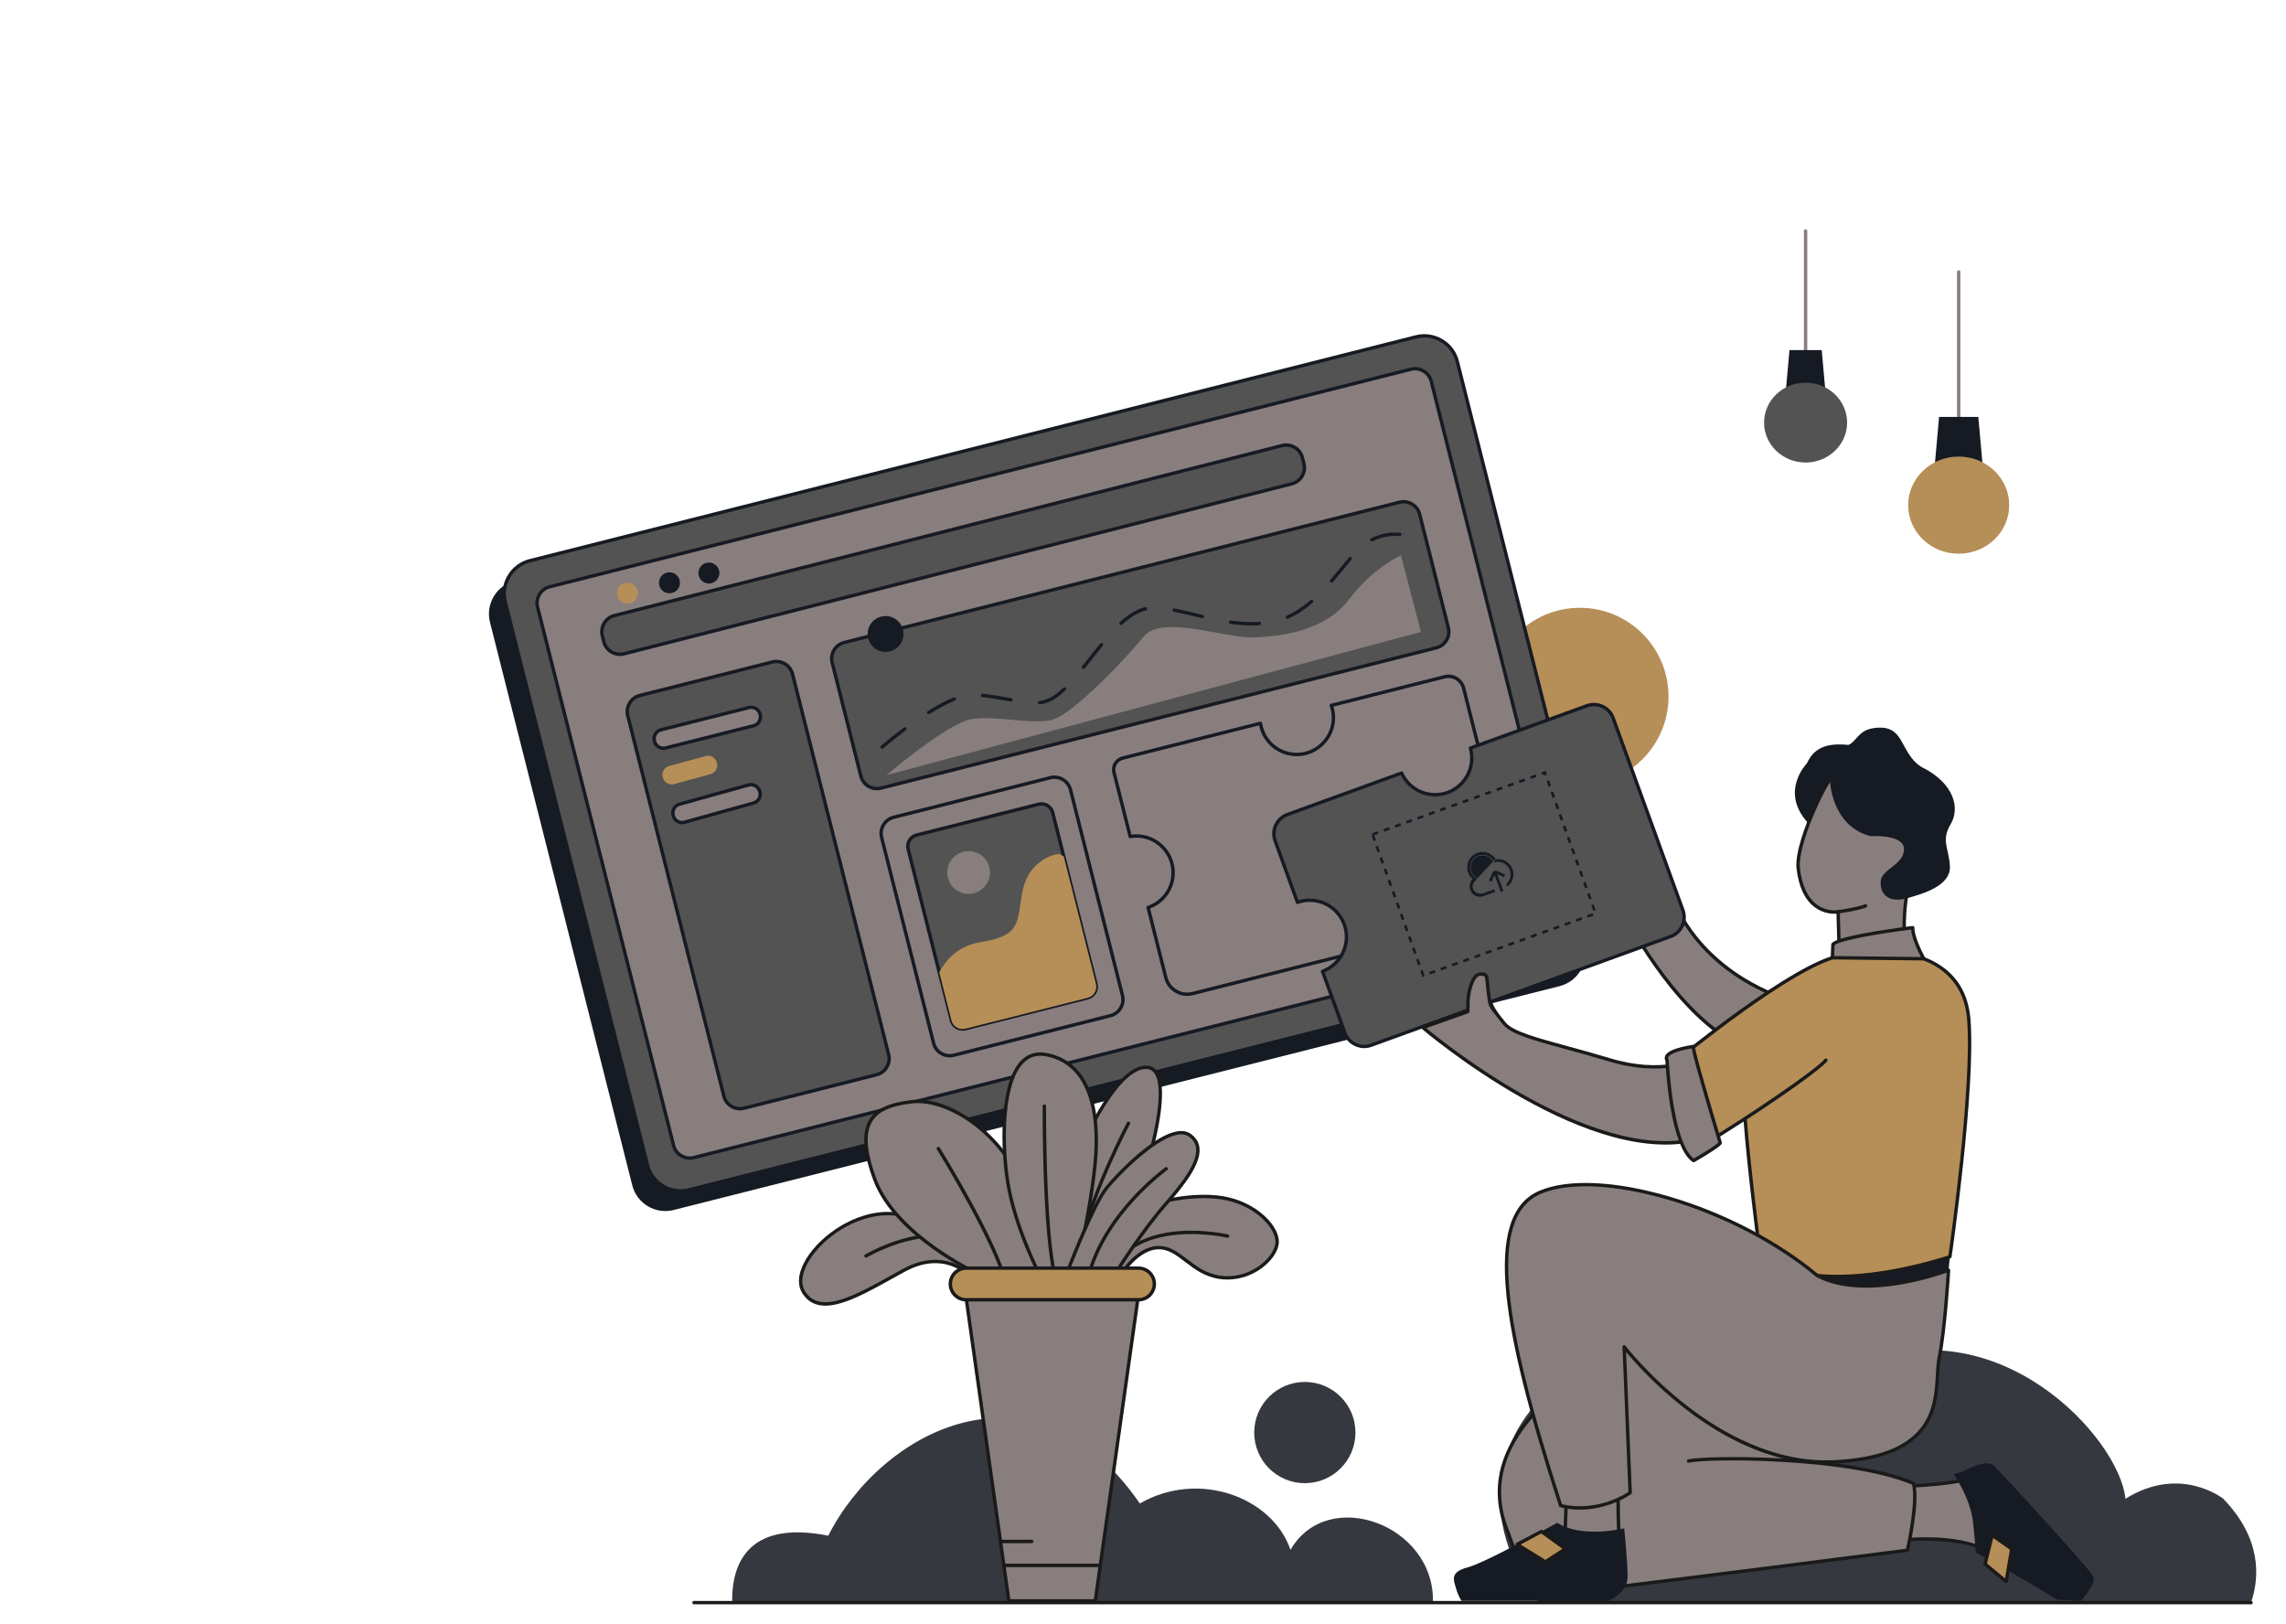 <svg viewBox="0 0 919 653" fill="none" xmlns="http://www.w3.org/2000/svg">
<path d="M635.124 315.618C654.808 315.618 670.764 299.661 670.764 279.978C670.764 260.295 654.808 244.338 635.124 244.338C615.441 244.338 599.485 260.295 599.485 279.978C599.485 299.661 615.441 315.618 635.124 315.618Z" fill="#B68E57"/>
<path d="M725.871 150.299C725.494 150.299 725.189 149.993 725.189 149.617V92.854C725.189 92.477 725.494 92.172 725.871 92.172C726.247 92.172 726.553 92.477 726.553 92.854V149.617C726.553 149.993 726.247 150.299 725.871 150.299Z" fill="#897E7E"/>
<path d="M787.419 179.084C787.043 179.084 786.738 178.779 786.738 178.402V109.328C786.738 108.952 787.043 108.646 787.419 108.646C787.796 108.646 788.101 108.952 788.101 109.328V178.402C788.101 178.779 787.796 179.084 787.419 179.084Z" fill="#897E7E"/>
<path d="M563.067 143.517L206.908 233.507C199.571 235.36 195.127 242.81 196.981 250.146L254.173 476.499C256.026 483.836 263.476 488.28 270.812 486.427L626.971 396.437C634.308 394.583 638.752 387.133 636.899 379.797L579.706 153.444C577.853 146.108 570.403 141.663 563.067 143.517Z" fill="#161A23"/>
<path d="M569.219 135.399L213.059 225.389C205.723 227.243 201.279 234.693 203.132 242.029L260.325 468.382C262.178 475.718 269.628 480.163 276.964 478.309L633.123 388.319C640.459 386.466 644.904 379.016 643.05 371.68L585.858 145.326C584.005 137.99 576.555 133.546 569.219 135.399Z" fill="#535353"/>
<path d="M273.56 479.438C270.998 479.438 268.473 478.746 266.216 477.399C262.916 475.431 260.58 472.295 259.641 468.569L202.465 242.212C201.524 238.486 202.09 234.619 204.058 231.32C206.027 228.02 209.163 225.684 212.888 224.745L569.054 134.78C572.78 133.839 576.647 134.405 579.946 136.373C583.245 138.342 585.582 141.478 586.521 145.203L643.697 371.561C644.638 375.286 644.072 379.154 642.103 382.453C640.135 385.752 636.999 388.088 633.273 389.028L277.108 478.993C275.931 479.29 274.742 479.438 273.56 479.438ZM572.598 135.701C571.528 135.701 570.451 135.833 569.387 136.103L213.221 226.068C209.85 226.919 207.012 229.033 205.229 232.02C203.446 235.007 202.935 238.508 203.786 241.879L260.962 468.236C261.813 471.607 263.927 474.445 266.914 476.228C269.901 478.009 273.4 478.522 276.773 477.671L632.939 387.706C636.31 386.855 639.148 384.741 640.931 381.755C642.712 378.768 643.225 375.266 642.374 371.895L585.197 145.538C584.346 142.167 582.233 139.329 579.246 137.546C577.202 136.328 574.917 135.703 572.598 135.703V135.701Z" fill="#161A23"/>
<path d="M630.087 369.73L575.402 153.297C574.493 149.701 570.841 147.522 567.245 148.431L221.006 235.914C217.41 236.823 215.231 240.475 216.14 244.071L270.825 460.504C271.734 464.1 275.386 466.279 278.982 465.37L625.221 377.887C628.817 376.978 630.996 373.326 630.087 369.73Z" fill="#897E7E"/>
<path d="M277.293 466.235C273.985 466.235 270.965 463.996 270.118 460.647L215.447 244.214C214.963 242.297 215.254 240.308 216.267 238.609C217.279 236.913 218.893 235.711 220.808 235.227L567.05 147.768C571.008 146.768 575.039 149.174 576.037 153.129L630.708 369.563C631.191 371.48 630.901 373.469 629.888 375.167C628.875 376.864 627.261 378.066 625.346 378.549L279.104 466.009C278.499 466.161 277.891 466.235 277.292 466.235H277.293ZM271.443 460.313C272.257 463.539 275.545 465.502 278.771 464.685L625.013 377.226C626.576 376.831 627.892 375.851 628.717 374.467C629.542 373.083 629.779 371.46 629.386 369.897L574.715 153.464C573.901 150.238 570.613 148.277 567.387 149.091L221.145 236.551C219.582 236.946 218.266 237.926 217.441 239.31C216.616 240.694 216.377 242.317 216.772 243.879L271.443 460.313Z" fill="#161A23"/>
<path d="M242.744 257.999L242.134 255.58C241.231 252.005 243.396 248.375 246.971 247.471L515.462 179.117C519.037 178.215 522.667 180.38 523.572 183.955L524.182 186.374C525.084 189.949 522.919 193.579 519.344 194.483L250.853 262.837C247.278 263.739 243.648 261.574 242.744 257.999Z" fill="#535353"/>
<path d="M249.219 263.724C245.929 263.724 242.924 261.499 242.082 258.166L241.472 255.747C240.478 251.812 242.871 247.803 246.806 246.809L515.297 178.456C519.232 177.461 523.243 179.854 524.235 183.788L524.845 186.207C525.327 188.113 525.037 190.092 524.029 191.78C523.022 193.469 521.418 194.664 519.511 195.143L251.021 263.497C250.418 263.649 249.813 263.721 249.217 263.721L249.219 263.724ZM517.098 179.595C516.613 179.595 516.122 179.654 515.631 179.779L247.14 248.132C243.935 248.943 241.987 252.207 242.795 255.413L243.406 257.832C244.214 261.035 247.481 262.986 250.686 262.175L519.177 193.822C520.73 193.428 522.037 192.456 522.859 191.081C523.68 189.706 523.915 188.094 523.522 186.541L522.912 184.122C522.226 181.409 519.78 179.595 517.1 179.595H517.098Z" fill="#161A23"/>
<path d="M357.278 423.949L318.629 270.984C317.725 267.408 314.094 265.242 310.519 266.146L257.227 279.611C253.651 280.514 251.485 284.145 252.388 287.721L291.038 440.686C291.941 444.262 295.572 446.428 299.148 445.524L352.44 432.059C356.015 431.156 358.182 427.525 357.278 423.949Z" fill="#535353"/>
<path d="M297.466 446.395C296.156 446.395 294.864 446.042 293.707 445.353C292.02 444.345 290.824 442.741 290.344 440.835L251.704 287.865C250.71 283.93 253.103 279.921 257.038 278.927L310.333 265.465C312.239 264.983 314.218 265.274 315.906 266.281C317.593 267.288 318.789 268.893 319.269 270.799L357.909 423.768C358.903 427.704 356.51 431.712 352.575 432.707L299.28 446.169C298.679 446.321 298.069 446.397 297.464 446.397L297.466 446.395ZM291.667 440.5C292.059 442.053 293.033 443.36 294.408 444.18C295.783 445 297.395 445.237 298.948 444.843L352.242 431.382C355.446 430.573 357.396 427.307 356.585 424.101L317.946 271.131C317.554 269.578 316.58 268.272 315.205 267.452C313.83 266.632 312.218 266.395 310.665 266.788L257.371 280.25C254.167 281.059 252.217 284.325 253.028 287.531L291.667 440.5Z" fill="#161A23"/>
<path d="M582.276 252.322L570.761 206.748C569.857 203.173 566.226 201.006 562.651 201.91L339.429 258.311C335.853 259.214 333.687 262.845 334.59 266.421L346.105 311.995C347.009 315.57 350.64 317.737 354.215 316.833L577.438 260.432C581.013 259.529 583.179 255.898 582.276 252.322Z" fill="#535353"/>
<path d="M352.528 317.706C351.218 317.706 349.926 317.353 348.77 316.664C347.082 315.657 345.886 314.052 345.404 312.146L333.893 266.57C333.411 264.664 333.701 262.684 334.709 260.997C335.716 259.309 337.32 258.113 339.227 257.633L562.454 201.247C566.389 200.253 570.398 202.646 571.392 206.581L582.904 252.158C583.898 256.093 581.505 260.102 577.572 261.096L354.344 317.482C353.743 317.634 353.133 317.71 352.528 317.71V317.706ZM346.729 311.811C347.538 315.015 350.804 316.965 354.01 316.155L577.237 259.769C580.441 258.96 582.391 255.694 581.58 252.488L570.069 206.912C569.26 203.707 565.992 201.758 562.788 202.569L339.561 258.955C338.008 259.346 336.701 260.32 335.881 261.695C335.062 263.07 334.824 264.682 335.218 266.235L346.729 311.811Z" fill="#161A23"/>
<path d="M356.383 311.6L571.249 254.043L563.191 223.241C563.191 223.241 551.791 228.351 542.226 241.061C532.661 253.771 514.971 255.867 503.835 256.26C492.698 256.653 467.015 246.958 459.81 255.867C452.603 264.778 431.638 286.79 423.253 289.279C414.868 291.768 396.423 286.547 388.006 289.803C376.826 294.126 356.385 311.596 356.385 311.596L356.383 311.6Z" fill="#897E7E"/>
<path d="M451.281 400.204L430.383 317.494C429.48 313.918 425.849 311.752 422.273 312.655L359.291 328.569C355.715 329.472 353.549 333.103 354.452 336.679L375.35 419.389C376.254 422.965 379.885 425.131 383.46 424.227L446.443 408.314C450.019 407.41 452.185 403.779 451.281 400.204Z" fill="#897E7E"/>
<path d="M381.774 425.099C380.463 425.099 379.171 424.747 378.015 424.057C376.327 423.05 375.131 421.445 374.651 419.539L353.758 336.827C352.764 332.892 355.157 328.883 359.092 327.889L422.078 311.979C423.984 311.497 425.964 311.788 427.651 312.795C429.339 313.802 430.535 315.407 431.015 317.313L451.908 400.025C452.902 403.96 450.509 407.969 446.574 408.963L383.588 424.873C382.987 425.026 382.376 425.101 381.772 425.101L381.774 425.099ZM423.891 313.118C423.398 313.118 422.902 313.179 422.413 313.304L359.427 329.214C357.873 329.606 356.567 330.58 355.747 331.955C354.927 333.329 354.69 334.941 355.083 336.495L375.976 419.207C376.368 420.76 377.342 422.067 378.717 422.886C380.092 423.706 381.704 423.943 383.257 423.55L446.243 407.64C449.447 406.831 451.397 403.565 450.586 400.359L429.693 317.647C429.302 316.094 428.328 314.787 426.953 313.967C426.012 313.407 424.96 313.118 423.892 313.118H423.891Z" fill="#161A23"/>
<path d="M437.229 401.14L388.098 413.551C385.619 414.178 383.101 412.674 382.474 410.195L377.592 390.869L365.08 341.336C364.454 338.856 365.957 336.338 368.437 335.711L417.568 323.301C420.047 322.674 422.565 324.178 423.192 326.657L427.629 344.22L440.586 395.516C441.212 397.995 439.709 400.514 437.229 401.14Z" fill="#535353"/>
<path d="M386.966 414.374C384.591 414.374 382.422 412.768 381.814 410.36L364.421 341.501C364.073 340.125 364.283 338.696 365.009 337.478C365.737 336.259 366.895 335.395 368.271 335.048L417.402 322.637C418.779 322.29 420.207 322.5 421.426 323.226C422.644 323.953 423.508 325.111 423.856 326.488L428.293 344.051L441.249 395.347C441.968 398.187 440.24 401.082 437.398 401.8L388.267 414.211C387.832 414.321 387.396 414.372 386.966 414.372V414.374ZM418.711 323.839C418.386 323.839 418.06 323.88 417.737 323.961L368.606 336.371C366.494 336.904 365.211 339.057 365.744 341.167L383.137 410.025C383.67 412.137 385.823 413.42 387.933 412.887L437.064 400.477C439.176 399.944 440.459 397.791 439.926 395.681L426.969 344.385L422.532 326.823C422.273 325.801 421.633 324.939 420.727 324.398C420.108 324.029 419.415 323.839 418.711 323.839Z" fill="#161A23"/>
<path d="M389.396 359.349C394.145 359.349 397.994 355.499 397.994 350.75C397.994 346.001 394.145 342.152 389.396 342.152C384.647 342.152 380.798 346.001 380.798 350.75C380.798 355.499 384.647 359.349 389.396 359.349Z" fill="#897E7E"/>
<path d="M437.229 401.14L388.098 413.551C385.619 414.178 383.101 412.674 382.474 410.195L377.592 390.869C380.217 385.958 385.202 380.126 394.359 378.709C410.868 376.154 408.707 370.454 411.065 358.27C413.423 346.084 423.665 343.332 425.534 343.332C425.885 343.332 426.637 343.67 427.629 344.22L440.586 395.516C441.212 397.996 439.709 400.514 437.229 401.14Z" fill="#B68E57"/>
<path d="M607.765 367.008L479.433 399.422C474.687 400.62 469.868 397.746 468.669 392.998L461.549 364.802C467.469 362.814 471.715 357.169 471.601 350.554C471.461 342.444 464.662 335.906 456.553 336.064C455.801 336.079 455.062 336.151 454.342 336.274L447.844 310.543C447.201 307.996 448.745 305.409 451.291 304.766L506.715 290.766C507.825 298.111 514.347 303.678 522.09 303.275C529.659 302.882 535.76 296.686 536.043 289.112C536.116 287.161 535.811 285.294 535.194 283.573L580.781 272.058C584.126 271.213 587.523 273.24 588.368 276.585L610.184 362.95C610.636 364.738 609.552 366.554 607.763 367.006L607.765 367.008Z" fill="#897E7E"/>
<path d="M477.247 400.379C475.547 400.379 473.871 399.922 472.373 399.027C470.184 397.72 468.632 395.639 468.009 393.167L460.889 364.971C460.801 364.626 460.995 364.271 461.334 364.157C467.173 362.194 471.026 356.733 470.921 350.567C470.857 346.832 469.322 343.33 466.601 340.707C463.876 338.081 460.312 336.675 456.569 336.748C455.86 336.763 455.15 336.829 454.459 336.948C454.108 337.009 453.768 336.789 453.682 336.443L447.184 310.712C446.449 307.804 448.217 304.841 451.125 304.106L506.55 290.106C506.737 290.058 506.934 290.093 507.095 290.2C507.255 290.306 507.364 290.475 507.393 290.666C508.478 297.846 514.784 302.972 522.057 302.595C529.249 302.222 535.093 296.289 535.363 289.088C535.431 287.27 535.159 285.492 534.554 283.805C534.49 283.623 534.504 283.423 534.594 283.254C534.685 283.085 534.843 282.96 535.03 282.914L580.617 271.398C584.323 270.463 588.098 272.716 589.034 276.42L610.85 362.784C611.112 363.826 610.954 364.907 610.405 365.83C609.855 366.752 608.977 367.405 607.936 367.668L479.604 400.082C478.823 400.278 478.034 400.376 477.249 400.376L477.247 400.379ZM462.363 365.238L469.333 392.834C469.868 394.954 471.197 396.736 473.073 397.856C474.95 398.975 477.15 399.297 479.269 398.762L607.602 366.348C608.289 366.173 608.87 365.743 609.232 365.133C609.596 364.523 609.701 363.81 609.526 363.12L587.71 276.756C586.959 273.78 583.928 271.972 580.952 272.723L536.076 284.059C536.574 285.696 536.793 287.402 536.728 289.141C536.433 297.041 530.02 303.551 522.129 303.961C521.853 303.976 521.576 303.983 521.302 303.983C513.926 303.983 507.617 298.831 506.173 291.613L451.46 305.433C449.282 305.983 447.958 308.203 448.508 310.381L454.855 335.513C455.413 335.441 455.978 335.399 456.542 335.388C460.654 335.309 464.559 336.849 467.548 339.729C470.531 342.606 472.215 346.448 472.285 350.548C472.397 357.101 468.436 362.927 462.365 365.242L462.363 365.238Z" fill="#161A23"/>
<path d="M356.004 262.063C359.983 262.063 363.208 258.838 363.208 254.859C363.208 250.881 359.983 247.656 356.004 247.656C352.026 247.656 348.801 250.881 348.801 254.859C348.801 258.838 352.026 262.063 356.004 262.063Z" fill="#161A23"/>
<path d="M252.23 242.703C254.562 242.703 256.452 240.813 256.452 238.481C256.452 236.149 254.562 234.259 252.23 234.259C249.898 234.259 248.008 236.149 248.008 238.481C248.008 240.813 249.898 242.703 252.23 242.703Z" fill="#B68E57"/>
<path d="M269.133 238.51C271.464 238.51 273.355 236.62 273.355 234.288C273.355 231.956 271.464 230.066 269.133 230.066C266.801 230.066 264.911 231.956 264.911 234.288C264.911 236.62 266.801 238.51 269.133 238.51Z" fill="#161A23"/>
<path d="M284.988 234.58C287.319 234.58 289.21 232.69 289.21 230.358C289.21 228.026 287.319 226.136 284.988 226.136C282.656 226.136 280.766 228.026 280.766 230.358C280.766 232.69 282.656 234.58 284.988 234.58Z" fill="#161A23"/>
<path d="M305.629 287.308L305.581 287.119C305.085 285.153 303.089 283.963 301.123 284.459L265.757 293.395C263.792 293.892 262.601 295.888 263.097 297.853L263.145 298.042C263.642 300.007 265.638 301.198 267.603 300.702L302.969 291.766C304.935 291.269 306.126 289.273 305.629 287.308Z" fill="#897E7E"/>
<path d="M266.671 301.484C265.896 301.484 265.131 301.274 264.449 300.868C263.451 300.272 262.743 299.324 262.459 298.195L262.411 298.006C261.823 295.679 263.238 293.308 265.565 292.72L300.933 283.787C302.059 283.502 303.23 283.673 304.23 284.268C305.228 284.864 305.936 285.812 306.221 286.941L306.268 287.13C306.553 288.257 306.382 289.428 305.787 290.428C305.191 291.428 304.243 292.133 303.114 292.418L267.747 301.351C267.39 301.441 267.03 301.485 266.673 301.485L266.671 301.484ZM263.782 297.861C263.977 298.635 264.462 299.285 265.148 299.695C265.833 300.103 266.636 300.221 267.41 300.026L302.778 291.093C303.552 290.898 304.202 290.413 304.612 289.727C305.02 289.042 305.138 288.239 304.943 287.465L304.895 287.275C304.701 286.502 304.215 285.851 303.53 285.441C302.844 285.031 302.041 284.914 301.267 285.11L265.899 294.043C264.302 294.446 263.332 296.074 263.734 297.671L263.782 297.861Z" fill="#161A23"/>
<path d="M266.462 312.57L266.414 312.381C265.918 310.416 267.109 308.42 269.074 307.924L283.732 303.928C285.697 303.432 287.693 304.623 288.189 306.588L288.237 306.777C288.733 308.742 287.542 310.738 285.578 311.234L270.919 315.23C268.954 315.726 266.958 314.535 266.462 312.57Z" fill="#B68E57"/>
<path d="M270.654 327.902L270.607 327.712C270.11 325.747 271.302 323.751 273.266 323.255L300.99 315.548C302.954 315.052 304.951 316.243 305.447 318.208L305.495 318.397C305.991 320.362 304.8 322.358 302.835 322.854L275.112 330.561C273.147 331.058 271.151 329.867 270.654 327.902Z" fill="#897E7E"/>
<path d="M274.217 331.353C272.263 331.353 270.489 330.037 269.991 328.069L269.943 327.879C269.355 325.552 270.77 323.181 273.097 322.593L300.806 314.89C301.949 314.601 303.12 314.772 304.118 315.368C305.116 315.963 305.824 316.912 306.109 318.04L306.156 318.23C306.745 320.557 305.329 322.928 303.002 323.516L275.296 331.219C274.935 331.311 274.573 331.353 274.219 331.353H274.217ZM271.316 327.734C271.721 329.331 273.347 330.304 274.945 329.899L302.651 322.196C304.263 321.788 305.236 320.161 304.831 318.564L304.783 318.375C304.589 317.601 304.103 316.95 303.418 316.541C302.732 316.131 301.929 316.015 301.155 316.21L273.447 323.913C271.835 324.321 270.862 325.948 271.267 327.545L271.314 327.734H271.316Z" fill="#161A23"/>
<path d="M576.044 644.266H294.345C294.042 630.858 298.922 610.61 332.979 617.35C354.199 575.424 415.277 542.299 458.236 604.412C481.817 590.795 511.549 601.822 518.796 623.046C533.758 597.113 577.064 612.983 576.044 644.266Z" fill="#35383F"/>
<path d="M893.789 602.513C893.789 602.513 876.535 588.712 854.451 602.513C852.036 578.014 803.037 524.529 746.1 549.028C739.009 544.543 708.19 526.152 670.185 534.881C664.829 536.11 609.991 549.579 603.587 593.887C600.565 614.795 609.77 632.602 618.503 644.266H904.948C908.429 633.994 909.218 618.538 893.787 602.513H893.789Z" fill="#35383F"/>
<path d="M433.04 466.327C433.04 464.257 447.792 429.061 460.732 429.061C473.672 429.061 460.732 469.836 460.732 469.836L427.778 514.693L424.501 497.612L433.04 466.327Z" fill="#897E7E"/>
<path d="M427.778 515.377C427.728 515.377 427.677 515.371 427.627 515.36C427.363 515.3 427.159 515.09 427.107 514.823L423.83 497.743C423.81 497.64 423.815 497.535 423.841 497.434L432.366 466.203C432.57 464.536 436.34 455.287 441.444 446.571C446.306 438.271 453.599 428.376 460.731 428.376C462.578 428.376 464.057 429.119 465.129 430.582C471.18 438.85 461.784 468.771 461.381 470.041C461.359 470.113 461.324 470.179 461.28 470.24L428.326 515.097C428.195 515.274 427.989 515.377 427.776 515.377H427.778ZM425.201 497.64L428.155 513.03L460.115 469.523C460.732 467.538 469.505 438.872 464.03 431.389C463.219 430.281 462.14 429.742 460.732 429.742C454.273 429.742 447.362 439.197 442.701 447.128C437.26 456.385 433.777 465.428 433.722 466.334C433.722 466.395 433.715 466.446 433.698 466.505L425.199 497.638L425.201 497.64Z" fill="#1A1A1A"/>
<path d="M449.173 514.693C449.173 514.693 455.902 502.271 465.046 501.58C474.19 500.891 478.504 511.759 490.408 513.485C502.313 515.211 512.319 506.583 513.354 500.2C514.389 493.816 505.071 483.81 491.615 481.566C478.157 479.323 458.488 483.808 453.312 490.019C448.136 496.23 442.098 514.345 442.098 514.345L449.173 514.691V514.693Z" fill="#897E7E"/>
<path d="M449.173 515.377C449.162 515.377 449.151 515.377 449.14 515.377L442.065 515.031C441.852 515.02 441.655 514.912 441.536 514.735C441.416 514.559 441.383 514.336 441.451 514.134C441.699 513.39 447.59 495.824 452.788 489.585C458.187 483.108 478.201 478.64 491.727 480.895C498.063 481.952 503.978 484.77 508.382 488.83C512.471 492.602 514.582 496.893 514.028 500.31C513.023 506.514 504.244 514.39 493.477 514.39C492.439 514.39 491.382 514.316 490.31 514.162C484.239 513.281 480.067 510.08 476.385 507.255C472.667 504.4 469.454 501.933 465.098 502.262C456.435 502.917 449.838 514.899 449.774 515.02C449.654 515.241 449.423 515.377 449.173 515.377ZM443.039 513.712L448.785 513.991C450.028 511.835 456.393 501.549 464.995 500.9C469.873 500.533 473.441 503.271 477.218 506.17C480.94 509.026 484.789 511.982 490.507 512.811C495.705 513.565 501.059 512.324 505.581 509.317C509.398 506.778 512.185 503.158 512.683 500.093C513.157 497.175 511.155 493.243 507.459 489.835C503.248 485.952 497.583 483.255 491.505 482.242C485.213 481.193 477.196 481.577 469.509 483.292C462.05 484.957 456.192 487.637 453.84 490.46C449.441 495.739 444.306 510.063 443.041 513.712H443.039Z" fill="#1A1A1A"/>
<path d="M445.462 512.818C445.357 512.818 445.252 512.794 445.153 512.745C444.817 512.574 444.682 512.164 444.853 511.828C447.675 506.264 452.018 501.983 457.76 499.105C462.326 496.816 467.777 495.408 473.964 494.921C484.454 494.096 493.582 496.239 493.672 496.261C494.039 496.349 494.266 496.717 494.177 497.085C494.089 497.452 493.721 497.676 493.354 497.59C493.264 497.568 484.316 495.471 474.036 496.287C460.37 497.371 450.961 502.808 446.07 512.447C445.949 512.684 445.71 512.82 445.46 512.822L445.462 512.818Z" fill="#1A1A1A"/>
<path d="M435.198 498.296C435.147 498.296 435.093 498.29 435.04 498.277C434.672 498.191 434.446 497.822 434.533 497.456C439.328 477.247 452.919 451.486 453.055 451.227C453.231 450.894 453.645 450.768 453.978 450.944C454.31 451.121 454.437 451.534 454.261 451.867C454.125 452.124 440.615 477.732 435.86 497.77C435.785 498.084 435.505 498.296 435.196 498.296H435.198Z" fill="#1A1A1A"/>
<path d="M389.835 512.772C389.835 512.772 379.987 501.582 363.251 510.726C346.516 519.871 330.297 530.395 323.224 519.698C316.15 509 338.234 486.227 359.283 487.951C380.332 489.677 392.237 500.891 396.722 512.969C394.996 516.246 389.835 512.772 389.835 512.772Z" fill="#897E7E"/>
<path d="M331.78 524.892C328.053 524.892 324.926 523.51 322.655 520.075C320.329 516.558 320.785 511.686 323.939 506.354C327.002 501.178 332.284 496.158 338.432 492.581C343.263 489.773 350.81 486.573 359.34 487.271C369.313 488.089 377.82 491.035 384.619 496.027C390.502 500.347 394.91 506.124 397.364 512.732C397.432 512.914 397.419 513.116 397.329 513.287C396.871 514.156 396.176 514.715 395.265 514.945C392.802 515.566 389.591 513.43 389.455 513.34C389.407 513.307 389.363 513.268 389.324 513.226C389.3 513.198 386.881 510.508 382.523 508.94C376.688 506.843 370.315 507.646 363.58 511.326C362.014 512.18 360.432 513.061 358.903 513.91C348.838 519.503 339.14 524.892 331.782 524.892H331.78ZM356.965 488.541C343.829 488.541 330.678 497.645 325.114 507.05C322.241 511.908 321.77 516.266 323.792 519.323C329.854 528.491 343.641 520.83 358.237 512.719C359.77 511.868 361.355 510.987 362.924 510.129C371.793 505.282 378.765 506.122 383.053 507.681C387.367 509.249 389.85 511.785 390.284 512.252C391.129 512.801 393.421 514.005 394.932 513.621C395.368 513.511 395.708 513.276 395.967 512.903C393.34 506.056 384.654 490.717 359.226 488.633C358.474 488.572 357.719 488.541 356.965 488.541Z" fill="#1A1A1A"/>
<path d="M348.126 505.571C347.891 505.571 347.663 505.45 347.536 505.233C347.347 504.907 347.455 504.488 347.781 504.299C347.841 504.264 353.868 500.764 361.665 498.39C372.069 495.219 380.91 495.473 387.231 499.121C387.558 499.31 387.67 499.728 387.481 500.053C387.291 500.38 386.874 500.49 386.549 500.303C378.994 495.941 369.078 497.561 362.092 499.687C354.444 502.014 348.531 505.444 348.472 505.477C348.363 505.54 348.246 505.571 348.128 505.571H348.126Z" fill="#1A1A1A"/>
<path d="M392.927 511.934C392.927 511.934 360.145 496.925 351.692 474.149C343.239 451.376 350.484 444.82 366.358 442.921C382.231 441.022 405.35 457.587 412.596 481.051C419.841 504.516 416.391 514.868 416.391 514.868L392.927 511.934Z" fill="#897E7E"/>
<path d="M416.391 515.55C416.364 515.55 416.334 515.55 416.307 515.544L392.842 512.611C392.772 512.601 392.706 512.583 392.642 512.554C392.559 512.515 384.28 508.697 375.083 502.137C366.564 496.061 355.478 486.314 351.05 474.386C346.817 462.981 346.308 455.274 349.449 450.13C352.126 445.746 357.314 443.314 366.275 442.243C374.311 441.283 384.1 444.816 393.133 451.938C402.668 459.458 409.811 469.725 413.246 480.849C420.473 504.255 417.182 514.653 417.038 515.083C416.944 515.364 416.682 515.55 416.391 515.55ZM393.118 511.269L415.882 514.114C416.432 511.723 418.124 501.266 411.943 481.252C408.589 470.389 401.608 460.36 392.289 453.01C383.668 446.211 374.004 442.693 366.439 443.597C357.934 444.614 353.054 446.849 350.617 450.841C347.751 455.534 348.312 463.081 352.333 473.91C356.64 485.512 367.514 495.059 375.877 501.025C384.446 507.137 392.186 510.831 393.118 511.269Z" fill="#1A1A1A"/>
<path d="M418.807 514.177C418.807 514.177 407.936 493.991 405.005 474.495C402.071 454.999 402.762 420.837 420.36 423.943C437.957 427.05 442.444 446.717 440.201 468.284C437.959 489.85 432.265 511.59 432.265 511.59L418.807 514.178V514.177Z" fill="#897E7E"/>
<path d="M418.807 514.859C418.558 514.859 418.327 514.723 418.205 514.5C418.097 514.298 407.245 493.986 404.328 474.596C403.01 465.834 402.65 456.105 403.341 447.908C403.953 440.657 405.723 430.998 410.682 426.162C413.346 423.567 416.641 422.592 420.477 423.271C428.958 424.767 434.974 430.042 438.358 438.947C441.223 446.487 442.095 456.657 440.88 468.354C438.657 489.725 432.982 511.545 432.925 511.762C432.858 512.015 432.651 512.21 432.393 512.26L418.935 514.848C418.893 514.857 418.849 514.86 418.807 514.86V514.859ZM418.209 424.429C415.689 424.429 413.485 425.335 411.636 427.138C407.949 430.733 405.552 437.953 404.703 448.02C404.021 456.117 404.376 465.728 405.679 474.39C408.324 491.969 417.584 510.346 419.176 513.408L431.711 510.997C432.504 507.881 437.479 487.85 439.523 468.209C440.718 456.723 439.874 446.77 437.084 439.429C433.882 431.003 428.215 426.018 420.242 424.611C419.544 424.487 418.867 424.427 418.211 424.427L418.209 424.429Z" fill="#1A1A1A"/>
<path d="M448.827 511.243C448.827 511.243 459.006 495.024 468.669 483.983C478.332 472.94 486.266 462.072 478.332 456.378C470.395 450.683 450.726 470.352 444.861 477.6C438.996 484.847 427.78 514.693 427.78 514.693L437.097 515.383L448.829 511.241L448.827 511.243Z" fill="#897E7E"/>
<path d="M437.095 516.066C437.078 516.066 437.062 516.066 437.045 516.064L427.728 515.375C427.513 515.358 427.318 515.243 427.203 515.062C427.087 514.881 427.063 514.656 427.138 514.454C427.598 513.232 438.459 484.419 444.328 477.169C449.004 471.392 469.825 449.435 478.727 455.822C480.772 457.289 481.941 459.175 482.201 461.428C482.928 467.736 476.372 476.212 469.182 484.431C459.668 495.305 449.507 511.443 449.404 511.605C449.322 511.736 449.199 511.835 449.053 511.886L437.321 516.027C437.248 516.053 437.17 516.066 437.093 516.066H437.095ZM428.741 514.079L437.001 514.691L448.375 510.677C449.586 508.767 459.148 493.824 468.152 483.533C475.137 475.55 481.51 467.365 480.844 461.585C480.627 459.704 479.675 458.182 477.931 456.931C473.981 454.098 466.671 458.491 461.234 462.674C455.007 467.466 448.656 473.991 445.388 478.026C440.21 484.422 430.621 509.153 428.741 514.077V514.079Z" fill="#1A1A1A"/>
<path d="M437.441 514.342C437.387 514.342 437.334 514.336 437.279 514.322C436.913 514.234 436.687 513.864 436.775 513.498C440.018 500.077 448.456 488.769 454.964 481.647C462.004 473.942 468.379 469.328 468.441 469.282C468.748 469.062 469.174 469.132 469.393 469.439C469.614 469.745 469.544 470.172 469.237 470.391C469.174 470.437 462.898 474.984 455.95 482.592C449.559 489.591 441.273 500.693 438.1 513.82C438.025 514.132 437.746 514.342 437.437 514.342H437.441Z" fill="#1A1A1A"/>
<path d="M425.536 518.138C425.275 518.138 425.026 517.987 424.912 517.733C418.882 504.295 419.145 447.071 419.159 444.641C419.161 444.265 419.472 443.961 419.847 443.963C420.224 443.965 420.529 444.272 420.525 444.651C420.521 445.242 420.249 504.007 426.159 517.176C426.313 517.52 426.159 517.924 425.815 518.079C425.725 518.119 425.629 518.139 425.536 518.139V518.138Z" fill="#1A1A1A"/>
<path d="M404.83 518.31C404.51 518.31 404.225 518.084 404.161 517.759C400.944 501.338 376.888 462.478 376.645 462.088C376.447 461.768 376.544 461.348 376.866 461.147C377.186 460.949 377.607 461.046 377.807 461.368C378.803 462.971 402.238 500.831 405.503 517.498C405.574 517.867 405.333 518.226 404.964 518.299C404.92 518.309 404.876 518.312 404.832 518.312L404.83 518.31Z" fill="#1A1A1A"/>
<path d="M459.006 511.071H386.887L403.562 629.303H442.333L459.006 511.071Z" fill="#897E7E"/>
<path d="M442.333 629.985H403.562C403.222 629.985 402.933 629.735 402.885 629.397L386.212 511.166C386.185 510.971 386.244 510.773 386.372 510.622C386.503 510.473 386.69 510.387 386.887 510.387H459.006C459.205 510.387 459.392 510.473 459.521 510.622C459.651 510.771 459.708 510.969 459.681 511.166L443.008 629.397C442.96 629.733 442.672 629.985 442.332 629.985H442.333ZM404.155 628.619H441.74L458.221 511.754H387.675L404.157 628.619H404.155Z" fill="#1A1A1A"/>
<path d="M457.707 509.804H388.402C384.892 509.804 382.047 512.649 382.047 516.158V516.16C382.047 519.669 384.892 522.514 388.402 522.514H457.707C461.216 522.514 464.061 519.669 464.061 516.16V516.158C464.061 512.649 461.216 509.804 457.707 509.804Z" fill="#B68E57"/>
<path d="M457.707 523.196H388.401C384.521 523.196 381.364 520.038 381.364 516.158C381.364 512.278 384.521 509.12 388.401 509.12H457.707C461.587 509.12 464.745 512.278 464.745 516.158C464.745 520.038 461.587 523.196 457.707 523.196ZM388.401 510.486C385.273 510.486 382.729 513.029 382.729 516.158C382.729 519.286 385.273 521.83 388.401 521.83H457.707C460.835 521.83 463.379 519.286 463.379 516.158C463.379 513.029 460.835 510.486 457.707 510.486H388.401Z" fill="#1A1A1A"/>
<path d="M414.799 620.355H402.81C402.433 620.355 402.128 620.05 402.128 619.673C402.128 619.296 402.433 618.991 402.81 618.991H414.799C415.176 618.991 415.481 619.296 415.481 619.673C415.481 620.05 415.176 620.355 414.799 620.355Z" fill="#1A1A1A"/>
<path d="M403.562 629.303L405.574 643.576H440.319L442.334 629.303H403.562Z" fill="#897E7E"/>
<path d="M440.319 644.259H405.574C405.234 644.259 404.946 644.009 404.898 643.671L402.885 629.397C402.858 629.2 402.917 629.003 403.045 628.852C403.176 628.704 403.363 628.617 403.56 628.617H442.332C442.53 628.617 442.718 628.704 442.846 628.852C442.977 629.001 443.034 629.2 443.006 629.397L440.994 643.671C440.946 644.007 440.657 644.259 440.317 644.259H440.319ZM406.166 642.893H439.725L441.545 629.985H404.345L406.164 642.893H406.166Z" fill="#1A1A1A"/>
<path d="M790.441 594.749C781.249 597.263 760.421 597.683 760.421 597.683C760.248 609.069 762.319 619.421 762.319 619.421C762.319 619.421 783.723 616.278 798.034 622.871C797.825 619.502 793.956 600.212 790.443 594.749H790.441Z" fill="#897E7E"/>
<path d="M798.033 623.555C797.935 623.555 797.838 623.535 797.748 623.493C783.789 617.061 762.63 620.066 762.418 620.098C762.062 620.151 761.722 619.912 761.65 619.555C761.63 619.451 759.568 609.001 759.739 597.672C759.744 597.304 760.04 597.006 760.408 596.999C760.615 596.995 781.257 596.552 790.261 594.089C790.55 594.01 790.855 594.128 791.015 594.378C794.63 600 798.49 619.252 798.713 622.827C798.727 623.066 798.615 623.298 798.417 623.432C798.301 623.511 798.167 623.551 798.031 623.551L798.033 623.555ZM774.309 617.989C774.476 617.989 774.643 617.989 774.812 617.989C781.078 618.023 789.919 618.721 797.227 621.772C796.529 616.615 793.202 600.896 790.122 595.538C781.587 597.712 764.705 598.254 761.095 598.348C761.023 607.698 762.446 616.309 762.871 618.658C764.47 618.46 768.859 617.988 774.309 617.988V617.989Z" fill="#1A1A1A"/>
<path d="M656.643 374.081C656.643 374.081 680.453 417.56 707.626 422.993C722.119 407.206 721.601 402.808 721.601 402.808C721.601 402.808 689.768 395.303 674.758 366.317C661.3 357.259 656.643 374.081 656.643 374.081Z" fill="#897E7E"/>
<path d="M707.626 423.675C707.582 423.675 707.536 423.671 707.492 423.662C701.186 422.401 694.55 419.012 687.77 413.589C682.375 409.275 676.872 403.669 671.413 396.927C662.133 385.463 656.104 374.516 656.043 374.408C655.959 374.251 655.937 374.069 655.985 373.897C656.076 373.562 658.317 365.693 664.237 363.504C667.478 362.306 671.147 363.061 675.139 365.749C675.234 365.813 675.312 365.899 675.363 366C683.039 380.822 695.249 389.862 704.14 394.834C713.778 400.225 721.676 402.122 721.755 402.14C722.035 402.206 722.242 402.44 722.277 402.725C722.334 403.206 722.419 407.884 708.126 423.452C707.996 423.594 707.812 423.673 707.623 423.673L707.626 423.675ZM657.381 374.001C658.332 375.691 664.057 385.673 672.488 396.086C680.868 406.434 693.692 419.322 707.384 422.245C718.585 409.996 720.518 404.781 720.851 403.316C718.811 402.763 711.756 400.657 703.474 396.027C697.716 392.806 692.49 389.011 687.943 384.743C682.296 379.446 677.684 373.404 674.233 366.785C670.683 364.436 667.483 363.762 664.715 364.784C660.014 366.519 657.812 372.656 657.38 374.001H657.381Z" fill="#1A1A1A"/>
<path d="M671.615 376.467L551.221 420.181C546.944 421.734 542.217 419.525 540.664 415.247L531.676 390.491C537.291 388.406 541.29 383.001 541.29 376.66C541.29 368.513 534.688 361.907 526.538 361.907C524.809 361.907 523.147 362.205 521.603 362.755L512.615 337.998C511.062 333.721 513.271 328.993 517.548 327.44L563.47 310.767C565.782 315.901 570.938 319.472 576.932 319.472C585.082 319.472 591.684 312.868 591.684 304.72C591.684 303.334 591.493 301.993 591.135 300.719L637.944 283.724C642.221 282.171 646.949 284.38 648.502 288.658L676.55 365.907C678.104 370.184 675.894 374.912 671.617 376.465L671.615 376.467Z" fill="#535353"/>
<path d="M548.418 421.359C544.77 421.359 541.338 419.104 540.022 415.481L531.034 390.724C530.905 390.371 531.087 389.982 531.438 389.851C536.923 387.816 540.608 382.514 540.608 376.659C540.608 368.901 534.297 362.591 526.54 362.591C524.923 362.591 523.34 362.863 521.835 363.398C521.482 363.523 521.092 363.341 520.963 362.988L511.975 338.231C511.161 335.991 511.27 333.568 512.279 331.409C513.288 329.249 515.076 327.613 517.317 326.799L563.239 310.126C563.575 310.005 563.948 310.161 564.093 310.488C566.365 315.532 571.403 318.79 576.932 318.79C584.69 318.79 591 312.479 591 304.722C591 303.426 590.824 302.141 590.477 300.906C590.379 300.562 590.565 300.202 590.901 300.079L637.711 283.084C642.335 281.406 647.463 283.801 649.143 288.426L677.192 365.673C678.006 367.914 677.898 370.337 676.889 372.496C675.88 374.656 674.091 376.292 671.851 377.106L551.457 420.82C550.455 421.184 549.429 421.357 548.42 421.357L548.418 421.359ZM532.543 390.882L541.305 415.016C541.994 416.913 543.38 418.429 545.209 419.284C547.038 420.138 549.089 420.23 550.988 419.541L671.382 375.827C673.279 375.138 674.795 373.752 675.65 371.923C676.504 370.094 676.596 368.043 675.907 366.144L647.858 288.896C646.436 284.98 642.093 282.95 638.176 284.371L591.949 301.154C592.225 302.32 592.364 303.518 592.364 304.726C592.364 313.236 585.44 320.16 576.93 320.16C571.078 320.16 565.725 316.831 563.119 311.626L517.782 328.087C515.885 328.777 514.369 330.162 513.514 331.991C512.659 333.82 512.567 335.873 513.257 337.77L522.018 361.902C523.476 361.455 524.994 361.229 526.538 361.229C535.048 361.229 541.972 368.153 541.972 376.663C541.972 382.859 538.21 388.489 532.541 390.884L532.543 390.882Z" fill="#161A23"/>
<path d="M731.664 306.793L726.402 306.873C726.402 306.873 715.258 318.158 726.801 330.769C738.706 329.922 739.419 313.532 739.419 313.532L731.664 306.793Z" fill="#161A23"/>
<path d="M739.386 382.431L738.947 366.558C738.947 366.558 725.251 369.07 722.908 349.1C721.73 339.062 734.881 311.458 738.333 310.198C741.785 308.937 768.6 298.219 775.123 322.555C777.351 334.118 769.052 347.047 766.793 358.257C764.536 369.469 765.9 381.547 765.9 381.547L739.386 382.431Z" fill="#897E7E"/>
<path d="M739.386 383.113C739.213 383.113 739.044 383.047 738.919 382.927C738.787 382.802 738.71 382.631 738.704 382.449L738.285 367.317C736.721 367.425 733.083 367.331 729.591 364.753C725.571 361.782 723.094 356.542 722.23 349.177C721.476 342.751 726.193 330.888 728.257 326.086C731.433 318.695 735.866 310.368 738.098 309.554C738.191 309.519 738.303 309.479 738.432 309.431C752.379 304.251 760.871 306.036 765.536 308.444C770.55 311.032 773.996 315.719 775.779 322.375C775.783 322.391 775.787 322.406 775.79 322.422C777.274 330.12 774.245 338.298 771.317 346.207C769.734 350.478 768.24 354.513 767.46 358.389C765.251 369.361 766.562 381.348 766.576 381.468C766.598 381.657 766.539 381.846 766.415 381.99C766.29 382.133 766.111 382.22 765.92 382.225L739.406 383.109C739.406 383.109 739.392 383.109 739.384 383.109L739.386 383.113ZM738.947 365.874C739.103 365.874 739.256 365.927 739.379 366.026C739.533 366.151 739.625 366.339 739.63 366.537L740.051 381.725L765.152 380.887C764.904 378.082 764.19 367.73 766.126 358.119C766.927 354.138 768.44 350.054 770.041 345.731C772.901 338.007 775.858 330.021 774.46 322.704C772.778 316.449 769.567 312.058 764.915 309.655C760.494 307.372 752.394 305.702 738.912 310.708C738.781 310.758 738.665 310.8 738.57 310.835C737.269 311.311 733.319 317.768 729.514 326.624C725.307 336.415 723.092 344.786 723.588 349.017C724.404 355.978 726.691 360.896 730.383 363.637C734.416 366.629 738.783 365.89 738.827 365.883C738.868 365.876 738.908 365.872 738.949 365.872L738.947 365.874Z" fill="#1A1A1A"/>
<path d="M738.946 367.239C738.61 367.239 738.318 366.991 738.27 366.649C738.219 366.276 738.481 365.931 738.855 365.881C738.926 365.872 746.128 364.879 749.727 363.545C750.08 363.414 750.473 363.595 750.603 363.947C750.734 364.3 750.554 364.694 750.201 364.824C746.462 366.21 739.342 367.192 739.04 367.232C739.009 367.236 738.978 367.238 738.946 367.238V367.239Z" fill="#1A1A1A"/>
<path d="M572.015 413.073C572.015 413.073 640.166 471.389 684.678 457.242C680.192 429.636 679.848 426.186 679.848 426.186C679.848 426.186 667.943 432.397 646.893 426.013C625.844 419.63 609.109 416.696 604.795 411.52C598.239 403.238 599.187 405.137 598.325 398.667C597.463 392.197 598.325 391.592 595.048 391.592C591.77 391.592 589.872 399.701 590.131 404.445L590.045 406.688L572.015 413.071V413.073Z" fill="#897E7E"/>
<path d="M669.522 460.131C662.938 460.131 655.784 459.076 648.116 456.967C636.871 453.876 624.49 448.523 611.318 441.057C588.918 428.362 571.743 413.738 571.572 413.593C571.387 413.435 571.3 413.189 571.344 412.95C571.388 412.711 571.558 412.512 571.787 412.432L589.381 406.202L589.449 404.454C589.263 400.887 590.295 394.61 592.726 392.042C593.436 391.292 594.219 390.914 595.05 390.914C596.3 390.914 597.303 390.978 597.895 391.781C598.375 392.432 598.465 393.395 598.628 395.145C598.713 396.049 598.818 397.176 599.005 398.58C599.104 399.328 599.18 399.96 599.246 400.517C599.522 402.843 600.882 405.532 603.326 408.585C603.904 409.305 604.567 410.134 605.333 411.101C608.256 414.606 617.915 417.234 630.143 420.563C635.24 421.951 641.017 423.522 647.094 425.364C657.808 428.614 666.059 428.5 671.093 427.833C676.545 427.11 679.504 425.599 679.534 425.585C679.736 425.48 679.975 425.484 680.173 425.59C680.372 425.699 680.506 425.897 680.528 426.123C680.532 426.158 680.94 429.972 685.353 457.137C685.406 457.471 685.208 457.795 684.886 457.897C680.19 459.39 675.058 460.136 669.522 460.136V460.131ZM573.372 413.318C577.198 416.481 592.642 428.904 612.009 439.879C632.338 451.398 661.238 463.619 683.908 456.765C680.585 436.295 679.58 429.373 679.285 427.186C678.001 427.711 675.328 428.636 671.354 429.171C666.171 429.869 657.685 430.001 646.695 426.667C640.637 424.829 634.871 423.261 629.783 421.877C616.834 418.354 607.48 415.808 604.271 411.959C603.495 410.98 602.834 410.152 602.258 409.436C598.421 404.644 598.347 404.552 597.888 400.677C597.821 400.124 597.748 399.499 597.649 398.76C597.457 397.33 597.351 396.189 597.266 395.272C597.134 393.865 597.048 392.935 596.794 392.59C596.625 392.36 596.167 392.277 595.048 392.277C594.605 392.277 594.156 392.515 593.715 392.98C591.807 394.994 590.609 400.677 590.813 404.41C590.813 404.431 590.813 404.453 590.813 404.475L590.727 406.717C590.716 406.996 590.535 407.241 590.273 407.335L573.372 413.319V413.318Z" fill="#1A1A1A"/>
<path d="M678.813 587.331C686.404 585.605 742.65 585.261 769.219 596.302C771.289 603.893 766.804 623.217 766.804 623.217C766.804 623.217 691.235 632.879 654.658 637.364C618.08 641.851 612.215 633.569 606.348 616.315C582.884 561.795 682.607 528.668 683.987 527.633L735.401 582.844L727.81 585.95L678.811 587.331H678.813Z" fill="#897E7E"/>
<path d="M637.703 639.248C629.311 639.248 623.192 638.044 618.661 635.592C611.335 631.626 608.353 624.327 605.71 616.561C601.036 605.687 600.9 594.847 605.304 584.337C610.991 570.766 624.111 557.768 644.302 545.701C660.252 536.167 675.74 530.147 681.57 527.881C682.57 527.493 683.436 527.157 683.61 527.063C683.886 526.879 684.257 526.922 684.487 527.168L735.901 582.379C736.054 582.543 736.116 582.772 736.068 582.991C736.02 583.21 735.868 583.392 735.66 583.476L728.069 586.583C727.72 586.724 727.321 586.559 727.179 586.21C727.036 585.86 727.203 585.461 727.553 585.32L734.23 582.589L683.825 528.464C683.493 528.602 682.96 528.809 682.066 529.157C676.266 531.412 660.855 537.4 645.004 546.875C625.07 558.79 612.138 571.571 606.565 584.868C602.306 595.03 602.444 605.52 606.977 616.048C606.984 616.065 606.99 616.082 606.995 616.098C612.504 632.3 617.428 641.244 654.575 636.69C689.224 632.44 759.757 623.432 766.243 622.603C766.89 619.679 770.28 603.691 768.644 596.804C754.372 590.97 732.637 588.639 716.861 587.711C698.122 586.608 682.559 587.18 678.966 587.998C678.598 588.083 678.232 587.851 678.148 587.483C678.063 587.116 678.295 586.75 678.662 586.665C686.094 584.976 742.463 584.443 769.482 595.672C769.677 595.753 769.824 595.92 769.879 596.122C771.971 603.792 767.655 622.575 767.469 623.371C767.405 623.649 767.174 623.858 766.89 623.893C766.135 623.991 690.902 633.607 654.74 638.041C648.208 638.842 642.572 639.246 637.701 639.246L637.703 639.248ZM683.603 527.07C683.594 527.078 683.585 527.083 683.579 527.089C683.586 527.083 683.596 527.078 683.603 527.07Z" fill="#1A1A1A"/>
<path d="M629.642 603.375L629.123 618.214L650.862 617.868C650.862 617.868 650.173 604.41 650.689 596.473C639.992 594.747 629.64 603.375 629.64 603.375H629.642Z" fill="#897E7E"/>
<path d="M629.123 618.895C628.94 618.895 628.765 618.822 628.636 618.691C628.506 618.557 628.434 618.377 628.441 618.19L628.96 603.351C628.967 603.156 629.055 602.974 629.204 602.851C629.636 602.491 639.92 594.047 650.799 595.8C651.147 595.856 651.395 596.168 651.373 596.519C650.864 604.325 651.538 617.699 651.546 617.833C651.555 618.019 651.489 618.199 651.362 618.335C651.235 618.471 651.059 618.548 650.875 618.552L629.136 618.897C629.136 618.897 629.129 618.897 629.125 618.897L629.123 618.895ZM630.313 603.713L629.831 617.519L650.147 617.197C650.018 614.401 649.59 603.934 649.97 597.061C640.789 595.927 631.858 602.507 630.313 603.713Z" fill="#1A1A1A"/>
<path d="M751.986 336.151C751.986 336.151 765.53 335.221 765.436 341.432C765.343 347.642 756.627 349.355 756.103 354.015C755.579 358.672 758.505 363.163 766.186 361.189C773.868 359.215 784.223 355.777 783.889 348.359C783.554 340.939 780.192 338.088 784.17 331.365C788.147 324.641 785.227 315.234 773.934 309.095C769.105 306.931 767.041 302.702 764.718 298.471C762.395 294.242 759.897 291.823 753.425 292.675C746.953 293.53 746.429 298.101 743.064 299.476C735.043 298.603 729.346 300.234 726.404 306.873C723.461 313.512 735.625 313.355 735.625 313.355C735.625 313.355 735.945 331.989 751.986 336.151Z" fill="#161A23"/>
<path d="M731.953 508.396L728.071 514.607C728.071 514.607 751.276 522.457 766.631 518.661C781.986 514.866 783.332 510.615 783.332 510.615L783.885 505.205L742.305 504.86L731.953 508.396Z" fill="#161A23"/>
<path d="M734.022 426.186C731.262 429.981 702.621 449.65 683.643 460.864C672.257 451.72 673.81 426.529 673.81 426.529C673.81 426.529 718.84 389.263 738.682 384.431C758.524 379.6 789.234 381.843 791.476 409.792C793.718 437.741 783.885 505.203 783.885 505.203C783.885 505.203 754.899 515.209 730.572 512.794C712.111 501.58 706.762 498.128 706.762 498.128C706.762 498.128 703.123 470.168 701.605 450.354L734.022 426.182V426.186Z" fill="#B68E57"/>
<path d="M738.48 513.85C735.802 513.85 733.127 513.736 730.506 513.475C730.405 513.465 730.306 513.432 730.219 513.379C711.962 502.288 706.448 498.739 706.395 498.704C706.226 498.596 706.113 498.417 706.088 498.219C706.051 497.941 702.485 470.45 700.961 450.871C694.942 454.777 689.001 458.491 683.993 461.452C683.748 461.598 683.439 461.576 683.217 461.397C678.353 457.491 675.179 450.415 673.78 440.363C672.747 432.941 673.124 426.552 673.128 426.489C673.139 426.3 673.229 426.125 673.374 426.006C673.486 425.912 684.807 416.562 698.405 406.741C716.708 393.524 730.205 385.795 738.52 383.771C745.639 382.038 753.392 381.387 760.349 381.938C768.743 382.604 775.695 384.89 781.01 388.734C787.673 393.551 791.425 400.62 792.156 409.743C794.38 437.449 784.659 504.63 784.559 505.306C784.523 505.558 784.348 505.77 784.107 505.852C784.034 505.878 776.704 508.392 766.493 510.576C759.014 512.175 748.725 513.853 738.478 513.853L738.48 513.85ZM730.795 512.131C753.138 514.3 779.735 505.856 783.269 504.691C784.087 498.967 792.915 436.266 790.796 409.849C790.098 401.142 786.535 394.41 780.211 389.838C768.909 381.668 751.431 382.032 738.844 385.096C720.108 389.658 677.997 423.976 674.477 426.866C674.358 429.66 673.758 451.514 683.71 460.032C702.625 448.816 730.835 429.41 733.471 425.783C733.693 425.478 734.12 425.41 734.425 425.633C734.73 425.855 734.798 426.281 734.576 426.586C732.473 429.478 717.274 440.238 702.217 450.053C702.255 450.13 702.279 450.215 702.287 450.305C703.7 468.749 706.996 494.583 707.4 497.726C708.685 498.544 714.842 502.439 730.795 512.131Z" fill="#1A1A1A"/>
<path d="M730.572 512.796C696.756 484.501 642.581 469.317 619.117 479.325C595.652 489.332 605.659 537.987 627.399 605.274C642.927 609.069 655.348 600.098 655.348 600.098L652.933 541.437C652.933 541.437 690.2 590.092 737.474 587.675C784.749 585.259 777.156 557.654 779.573 545.921C781.988 534.189 783.334 510.614 783.334 510.614C783.334 510.614 750.414 523.321 730.574 512.796H730.572Z" fill="#897E7E"/>
<path d="M635.167 606.884C632.667 606.884 630.002 606.612 627.236 605.936C627.006 605.879 626.82 605.708 626.748 605.482C614.202 566.644 607.686 540.554 605.627 520.887C603.161 497.342 607.486 483.54 618.849 478.695C630.336 473.797 649.402 474.651 671.156 481.04C693.196 487.514 714.988 498.879 730.957 512.225C741.022 517.531 754.614 516.654 764.253 514.982C774.779 513.155 783.006 510.008 783.089 509.975C783.306 509.89 783.55 509.923 783.736 510.059C783.924 510.195 784.028 510.418 784.015 510.649C784.003 510.886 782.639 534.41 780.242 546.056C779.86 547.908 779.731 550.256 779.593 552.739C779.22 559.451 778.759 567.807 773.311 574.81C766.927 583.019 755.217 587.447 737.511 588.353C726.628 588.908 715.372 586.803 704.06 582.096C695.032 578.337 685.946 572.921 677.058 565.997C665.173 556.738 656.791 547.19 653.702 543.468L656.032 600.065C656.041 600.295 655.935 600.511 655.749 600.646C655.619 600.739 652.505 602.967 647.423 604.748C644.317 605.836 640.063 606.88 635.167 606.88V606.884ZM627.93 604.699C635.621 606.481 642.49 605.029 646.927 603.48C650.963 602.07 653.766 600.333 654.652 599.747L652.251 541.464C652.239 541.166 652.42 540.896 652.702 540.793C652.981 540.692 653.295 540.784 653.476 541.019C653.569 541.141 662.932 553.27 677.923 564.942C691.718 575.683 713.241 588.228 737.439 586.991C754.724 586.108 766.106 581.85 772.232 573.974C777.417 567.307 777.867 559.188 778.229 552.665C778.369 550.129 778.503 547.734 778.904 545.782C780.995 535.627 782.297 516.29 782.589 511.611C780.075 512.502 773.035 514.842 764.512 516.322C758.244 517.411 752.405 517.832 747.155 517.573C740.555 517.25 734.87 515.844 730.254 513.395C730.212 513.373 730.174 513.346 730.137 513.316C714.302 500.068 692.665 488.78 670.773 482.349C649.32 476.046 630.59 475.171 619.387 479.95C608.647 484.531 604.593 497.875 606.988 520.746C609.032 540.251 615.492 566.157 627.932 604.697L627.93 604.699Z" fill="#1A1A1A"/>
<path d="M654.314 633.914C654.314 640.47 646.55 643.575 646.55 643.575H587.541C587.541 643.575 586.161 641.503 585.301 638.397C584.437 635.293 582.711 632.012 589.96 630.115C590.072 630.085 590.184 630.054 590.306 630.017C595.721 628.426 610.927 620.388 619.652 615.66C623.449 613.6 626.019 612.17 626.019 612.17C635.853 618.555 652.932 614.414 652.932 614.414C652.932 614.414 654.314 627.356 654.314 633.912V633.914Z" fill="#161A23"/>
<path d="M619.652 615.665C616.886 617.163 613.469 618.993 609.919 620.848L621.251 627.891L629.316 622.664C626.256 620.453 622.699 617.879 619.652 615.666V615.665Z" fill="#B68E57"/>
<path d="M621.251 628.572C621.126 628.572 621.001 628.537 620.891 628.469L609.559 621.425C609.352 621.297 609.228 621.065 609.238 620.821C609.247 620.576 609.386 620.354 609.603 620.242C612.625 618.665 615.897 616.922 619.327 615.064C619.558 614.939 619.839 614.957 620.053 615.112C622.596 616.959 625.848 619.313 629.715 622.107C629.897 622.24 630.004 622.453 629.998 622.677C629.993 622.903 629.877 623.111 629.688 623.232L621.622 628.459C621.51 628.533 621.38 628.57 621.251 628.57V628.572ZM611.294 620.898L621.244 627.081L628.109 622.631C624.764 620.214 621.907 618.144 619.599 616.47C616.694 618.041 613.908 619.527 611.294 620.898Z" fill="#1A1A1A"/>
<path d="M841.684 634.087C840.822 631.326 803.21 590.781 801.657 589.229C800.104 587.676 796.308 587.849 790.787 590.783C789.677 591.373 787.783 592.005 785.471 592.637C788.984 598.1 792.426 605.033 793.213 612.062C793.739 616.758 794.071 620.809 794.281 624.178C795.143 624.575 795.994 625.001 796.827 625.463C811.492 633.572 827.02 643.06 827.02 643.06L836.51 643.579C836.51 643.579 842.548 636.849 841.686 634.089L841.684 634.087Z" fill="#161A23"/>
<path d="M798.032 628.76C800.464 630.755 803.451 633.227 806.508 635.815L808.748 622.662L800.861 617.168C799.97 620.839 798.931 625.101 798.032 628.759V628.76Z" fill="#B68E57"/>
<path d="M806.508 636.497C806.348 636.497 806.192 636.442 806.067 636.335C803.464 634.133 800.615 631.762 797.599 629.288C797.395 629.121 797.306 628.853 797.369 628.597C798.134 625.487 799.084 621.587 800.196 617.006C800.249 616.788 800.407 616.609 800.617 616.529C800.826 616.449 801.063 616.477 801.249 616.608L809.136 622.1C809.353 622.25 809.463 622.513 809.419 622.774L807.179 635.927C807.138 636.168 806.969 636.37 806.739 636.455C806.664 636.482 806.583 636.497 806.506 636.497H806.508ZM798.799 628.505C801.35 630.599 803.778 632.619 806.035 634.521L808.002 622.975L801.289 618.299C800.326 622.263 799.49 625.691 798.799 628.505Z" fill="#1A1A1A"/>
<path d="M736.859 379.666L736.64 385.013L773.381 385.429C768.447 376.22 768.958 372.923 768.958 372.923C768.958 372.923 739.623 376.45 736.859 379.666Z" fill="#897E7E"/>
<path d="M773.381 386.111H773.373L736.633 385.695C736.449 385.693 736.272 385.616 736.146 385.482C736.019 385.348 735.951 385.168 735.958 384.984L736.177 379.637C736.182 379.483 736.241 379.336 736.34 379.22C736.807 378.676 738.23 377.021 753.833 374.413C761.441 373.141 768.804 372.252 768.877 372.243C769.089 372.217 769.302 372.292 769.449 372.447C769.598 372.601 769.666 372.814 769.633 373.026C769.631 373.048 769.286 376.338 773.982 385.103C774.096 385.317 774.088 385.574 773.963 385.78C773.84 385.984 773.618 386.109 773.379 386.109L773.381 386.111ZM737.351 384.339L772.243 384.732C769.052 378.556 768.394 375.156 768.284 373.693C757.25 375.051 740.042 377.83 737.531 379.96L737.353 384.339H737.351Z" fill="#1A1A1A"/>
<path d="M734.066 159.88H717.675L719.393 140.73H732.348L734.066 159.88Z" fill="#161A23"/>
<path d="M797.391 190.893H777.446L779.536 167.589H795.301L797.391 190.893Z" fill="#161A23"/>
<path d="M904.95 644.948H278.988C278.611 644.948 278.306 644.643 278.306 644.266C278.306 643.89 278.611 643.584 278.988 643.584H904.95C905.326 643.584 905.631 643.89 905.631 644.266C905.631 644.643 905.326 644.948 904.95 644.948Z" fill="#1A1A1A"/>
<path d="M787.419 222.596C798.638 222.596 807.732 213.854 807.732 203.071C807.732 192.287 798.638 183.545 787.419 183.545C776.201 183.545 767.107 192.287 767.107 203.071C767.107 213.854 776.201 222.596 787.419 222.596Z" fill="#B68E57"/>
<path d="M725.871 185.935C735.09 185.935 742.564 178.75 742.564 169.888C742.564 161.026 735.09 153.842 725.871 153.842C716.651 153.842 709.177 161.026 709.177 169.888C709.177 178.75 716.651 185.935 725.871 185.935Z" fill="#535353"/>
<path d="M524.56 596.245C535.799 596.245 544.909 587.135 544.909 575.896C544.909 564.658 535.799 555.547 524.56 555.547C513.322 555.547 504.211 564.658 504.211 575.896C504.211 587.135 513.322 596.245 524.56 596.245Z" fill="#35383F"/>
<path d="M670.178 426.221C670.178 426.221 671.683 460.405 680.855 466.564C691.554 460.386 691.554 459.454 691.554 459.454C691.554 459.454 680.688 423.576 680.688 420.694C673.244 421.864 668.777 423.743 670.18 426.222L670.178 426.221Z" fill="#897E7E"/>
<path d="M680.855 467.246C680.723 467.246 680.589 467.207 680.475 467.13C671.345 461 669.638 429.222 669.503 426.404C669.165 425.717 669.15 425.015 669.467 424.36C670.367 422.497 674.106 421.035 680.579 420.019C680.776 419.988 680.978 420.045 681.129 420.175C681.28 420.306 681.368 420.495 681.368 420.693C681.368 422.734 687.849 444.873 692.205 459.256C692.225 459.32 692.235 459.386 692.235 459.454C692.235 459.757 692.111 460.121 690.624 461.239C688.829 462.59 685.654 464.58 681.195 467.156C681.089 467.216 680.971 467.247 680.853 467.247L680.855 467.246ZM680.098 421.478C672.531 422.745 671.001 424.32 670.696 424.952C670.599 425.153 670.522 425.439 670.772 425.882C670.825 425.976 670.854 426.081 670.86 426.189C670.875 426.524 672.411 459.228 680.894 465.749C688.413 461.391 690.328 459.798 690.799 459.322C689.391 454.67 681.078 427.084 680.096 421.476L680.098 421.478Z" fill="#1A1A1A"/>
<path d="M354.657 300.97C354.466 300.97 354.277 300.891 354.141 300.735C353.892 300.45 353.924 300.02 354.209 299.772C354.247 299.739 358.068 296.425 363.362 292.479C363.665 292.253 364.092 292.315 364.318 292.618C364.544 292.922 364.481 293.348 364.178 293.574C358.929 297.487 355.142 300.77 355.105 300.803C354.977 300.915 354.817 300.97 354.657 300.97ZM373.352 287.113C373.124 287.113 372.901 286.999 372.773 286.792C372.572 286.472 372.67 286.051 372.99 285.851C376.846 283.443 380.34 281.603 383.373 280.381C383.722 280.239 384.121 280.41 384.261 280.759C384.402 281.108 384.231 281.507 383.882 281.647C380.923 282.84 377.5 284.643 373.712 287.009C373.6 287.078 373.475 287.112 373.352 287.112V287.113ZM417.95 283.163C417.608 283.163 417.314 282.908 417.274 282.561C417.23 282.186 417.496 281.847 417.871 281.801C421.158 281.412 424.016 279.82 427.429 276.478C427.699 276.214 428.131 276.219 428.394 276.489C428.659 276.76 428.653 277.192 428.383 277.454C424.738 281.024 421.641 282.73 418.031 283.158C418.003 283.162 417.976 283.163 417.95 283.163ZM406.442 282.026C406.402 282.026 406.361 282.022 406.321 282.015C403.281 281.465 399.496 280.781 394.892 280.235C394.517 280.191 394.25 279.851 394.294 279.476C394.339 279.101 394.679 278.833 395.054 278.879C399.698 279.43 403.505 280.118 406.563 280.669C406.935 280.735 407.181 281.092 407.115 281.463C407.056 281.794 406.767 282.026 406.444 282.026H406.442ZM435.566 268.922C435.415 268.922 435.263 268.873 435.138 268.77C434.844 268.533 434.8 268.102 435.037 267.81C436.22 266.347 437.391 264.867 438.522 263.436C439.816 261.798 441.04 260.252 442.28 258.727C442.517 258.434 442.948 258.39 443.242 258.629C443.534 258.868 443.578 259.298 443.339 259.59C442.104 261.107 440.883 262.651 439.591 264.285C438.457 265.718 437.285 267.202 436.097 268.672C435.963 268.84 435.764 268.926 435.566 268.926V268.922ZM503.09 251.437C500.42 251.437 497.641 251.225 494.595 250.79C494.222 250.737 493.963 250.391 494.016 250.018C494.069 249.645 494.417 249.386 494.788 249.439C497.769 249.865 500.484 250.071 503.09 250.071C504.149 250.071 505.202 250.036 506.222 249.966C506.599 249.941 506.924 250.226 506.95 250.601C506.976 250.977 506.691 251.303 506.316 251.328C505.265 251.4 504.178 251.437 503.09 251.437ZM450.636 251.271C450.45 251.271 450.267 251.196 450.132 251.049C449.879 250.77 449.897 250.34 450.177 250.084C453.667 246.899 456.992 244.927 460.339 244.055C460.705 243.96 461.076 244.178 461.172 244.544C461.267 244.91 461.049 245.281 460.683 245.377C457.556 246.191 454.421 248.06 451.097 251.093C450.967 251.213 450.802 251.271 450.638 251.271H450.636ZM517.536 248.783C517.271 248.783 517.021 248.628 516.909 248.371C516.758 248.025 516.918 247.623 517.263 247.472C520.484 246.075 523.605 244.057 526.803 241.304C527.09 241.057 527.52 241.091 527.766 241.375C528.012 241.66 527.979 242.092 527.694 242.339C524.39 245.184 521.155 247.274 517.806 248.726C517.717 248.764 517.626 248.783 517.534 248.783H517.536ZM483.309 248.52C483.258 248.52 483.204 248.514 483.151 248.501C482.298 248.299 481.447 248.095 480.598 247.891C477.72 247.2 474.744 246.485 471.856 245.914C471.487 245.84 471.246 245.482 471.32 245.112C471.393 244.743 471.752 244.502 472.121 244.575C475.036 245.153 478.025 245.869 480.916 246.564C481.763 246.768 482.613 246.972 483.464 247.173C483.831 247.259 484.057 247.627 483.971 247.994C483.897 248.309 483.616 248.52 483.307 248.52H483.309ZM535.359 234.202C535.201 234.202 535.043 234.146 534.914 234.036C534.628 233.79 534.596 233.36 534.841 233.073C536.302 231.375 537.686 229.68 539.024 228.042C540.151 226.664 541.215 225.362 542.261 224.135C542.505 223.848 542.935 223.813 543.224 224.057C543.511 224.302 543.546 224.732 543.301 225.02C542.265 226.237 541.204 227.535 540.083 228.908C538.739 230.551 537.35 232.251 535.877 233.964C535.743 234.121 535.552 234.202 535.359 234.202ZM551.481 217.696C551.232 217.696 550.993 217.56 550.872 217.325C550.701 216.988 550.834 216.578 551.168 216.406C554.954 214.468 558.561 214.062 560.917 214.062C561.562 214.062 562.195 214.091 562.797 214.15C563.172 214.187 563.446 214.522 563.409 214.896C563.373 215.271 563.038 215.547 562.663 215.509C562.104 215.453 561.518 215.426 560.917 215.426C558.71 215.426 555.333 215.806 551.789 217.62C551.69 217.672 551.583 217.696 551.479 217.696H551.481Z" fill="#161A23"/>
<g clip-path="url(#clip0_1397_8054)">
<path d="M601.354 345.286L601.312 345.223C600.465 343.927 599.17 342.988 597.675 342.584C596.181 342.18 594.59 342.339 593.205 343.032C591.82 343.724 590.737 344.901 590.163 346.34C589.59 347.778 589.564 349.376 590.092 350.832C590.438 351.78 591.008 352.63 591.754 353.308L591.843 353.389L591.763 353.478C591.126 354.193 590.746 355.1 590.684 356.056C590.621 357.011 590.88 357.961 591.419 358.752C591.957 359.544 592.745 360.133 593.657 360.426C594.569 360.719 595.552 360.698 596.451 360.368L596.452 360.368L601.248 358.612L600.778 357.328L595.982 359.084L595.982 359.084L595.94 358.97C595.297 359.208 594.59 359.202 593.952 358.954C593.313 358.707 592.787 358.234 592.472 357.626C592.158 357.017 592.077 356.315 592.244 355.65C592.411 354.986 592.816 354.406 593.381 354.019L601.354 345.286ZM601.354 345.286L601.428 345.276C602.831 345.099 604.252 345.398 605.464 346.125C606.676 346.852 607.609 347.965 608.112 349.286C608.616 350.606 608.661 352.058 608.241 353.407C607.836 354.707 607.022 355.84 605.922 356.637L605.428 355.288C606.251 354.588 606.822 353.636 607.052 352.578C607.288 351.492 607.152 350.359 606.664 349.361C606.177 348.362 605.367 347.557 604.365 347.076C603.364 346.595 602.23 346.465 601.146 346.708L600.637 346.822L600.394 346.359L600.394 346.358C599.804 345.258 598.82 344.421 597.639 344.016C596.458 343.611 595.168 343.668 594.027 344.174C592.886 344.681 591.979 345.6 591.487 346.747C590.995 347.895 590.955 349.186 591.376 350.361L591.376 350.362C591.739 351.356 592.414 352.206 593.301 352.785C593.301 352.785 593.301 352.785 593.301 352.785L594.148 353.344L593.313 353.919C593.313 353.919 593.313 353.919 593.312 353.92L601.354 345.286Z" fill="#161A23" stroke="#535353" stroke-width="0.241"/>
<path d="M602.214 351.889L604.547 358.262L603.262 358.732L600.93 352.359L600.83 352.086L600.707 352.35L599.66 354.607L598.42 354.031L599.946 350.743C599.946 350.743 599.946 350.743 599.946 350.743C600.112 350.385 600.414 350.107 600.784 349.972C601.155 349.836 601.564 349.853 601.922 350.019C601.922 350.019 601.922 350.019 601.922 350.019L605.211 351.546L604.635 352.786L602.378 351.738L602.114 351.616L602.214 351.889Z" fill="#161A23" stroke="#535353" stroke-width="0.241"/>
</g>
<rect x="551.767" y="335.48" width="73.632" height="60.237" transform="rotate(-19.782 551.767 335.48)" stroke="#161A23" stroke-width="1.046" stroke-dasharray="2.41 2.41"/>
<defs>
<clipPath id="clip0_1397_8054">
<rect width="19.305" height="19.305" fill="white" transform="translate(585.98 344.627) rotate(-20.103)"/>
</clipPath>
</defs>
</svg>
